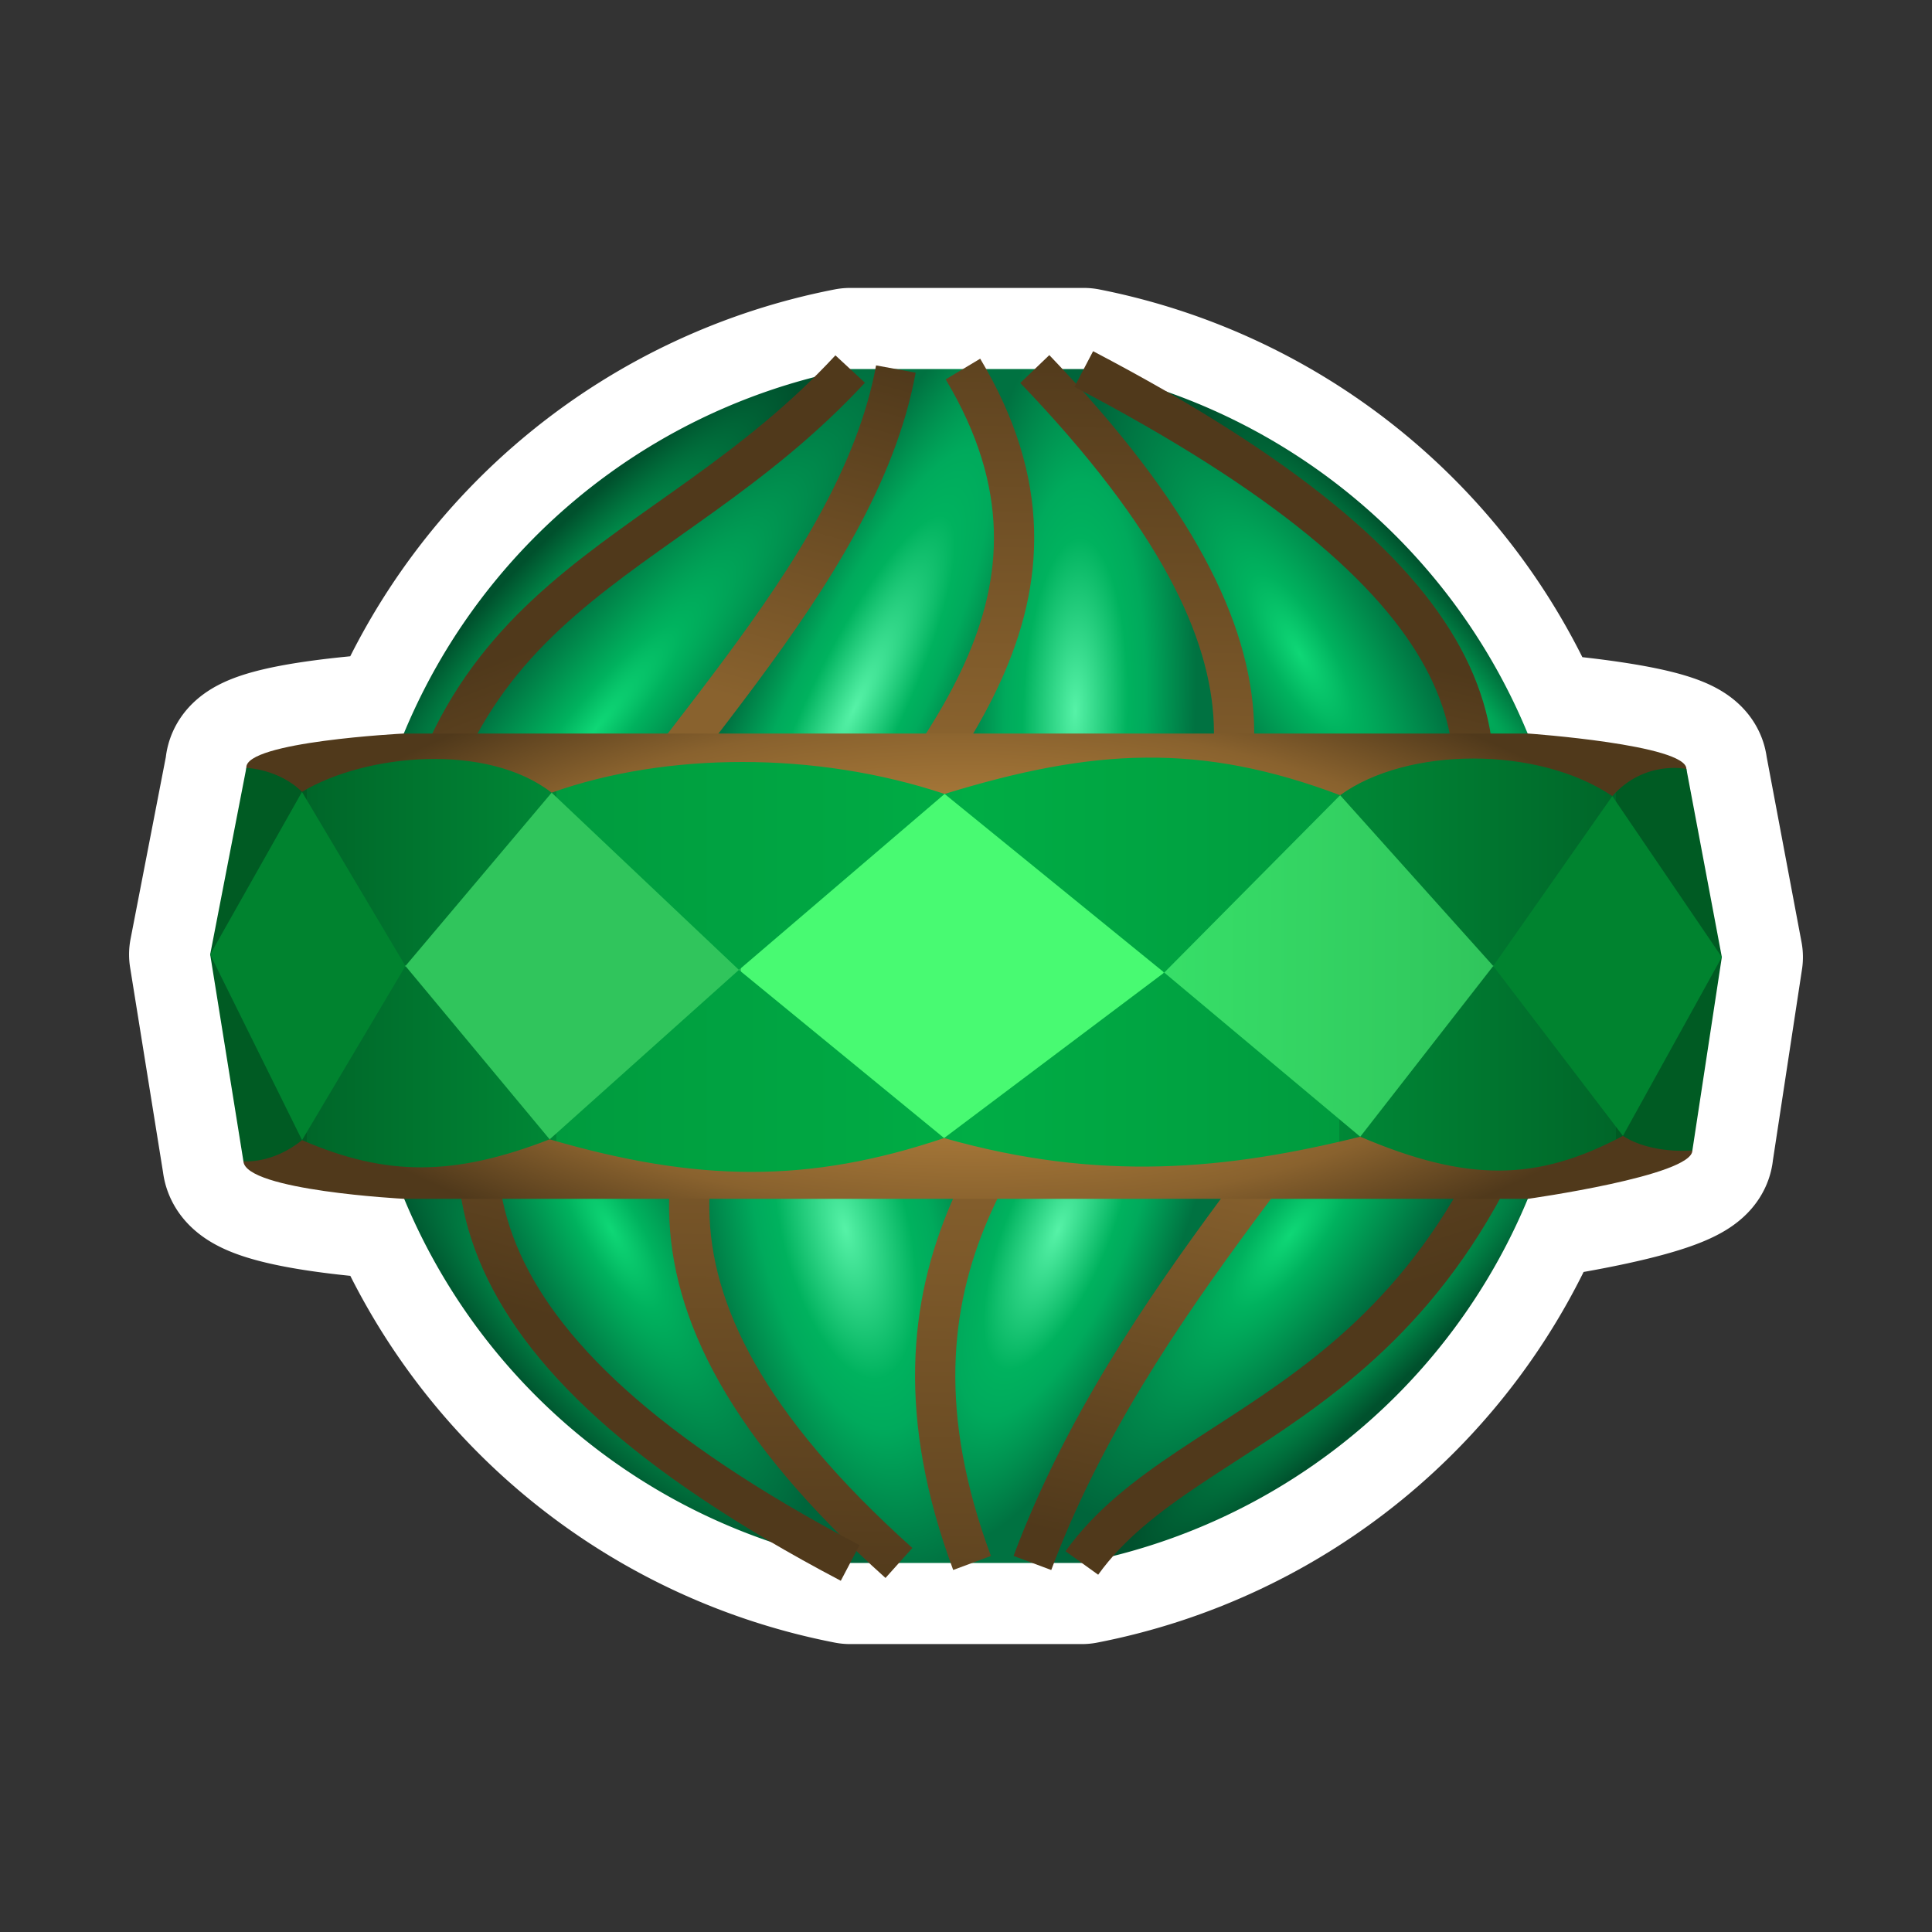 <?xml version="1.0" encoding="UTF-8" standalone="no"?>
<!-- Created with Inkscape (http://www.inkscape.org/) -->

<svg
   width="240mm"
   height="240mm"
   viewBox="0 0 240 240"
   version="1.1"
   id="svg5"
   inkscape:version="1.2.1 (9c6d41e410, 2022-07-14)"
   sodipodi:docname="saturn.svg"
   xmlns:inkscape="http://www.inkscape.org/namespaces/inkscape"
   xmlns:sodipodi="http://sodipodi.sourceforge.net/DTD/sodipodi-0.dtd"
   xmlns:xlink="http://www.w3.org/1999/xlink"
   xmlns="http://www.w3.org/2000/svg"
   xmlns:svg="http://www.w3.org/2000/svg">
  <rect x="0" y="0" width="240" height="240" fill="#333333" stroke="none"/>
  <sodipodi:namedview
     id="namedview7"
     pagecolor="#181818"
     bordercolor="#666666"
     borderopacity="1.0"
     inkscape:showpageshadow="2"
     inkscape:pageopacity="0"
     inkscape:pagecheckerboard="0"
     inkscape:deskcolor="#353535"
     inkscape:document-units="mm"
     showgrid="false"
     inkscape:zoom="0.26362494"
     inkscape:cx="477.95174"
     inkscape:cy="476.05511"
     inkscape:window-width="1103"
     inkscape:window-height="1008"
     inkscape:window-x="801"
     inkscape:window-y="0"
     inkscape:window-maximized="0"
     inkscape:current-layer="layer1" />
  <defs
     id="defs2">
    <linearGradient
       id="linearGradient22799">
      <stop
         style="stop-color:#50391b;stop-opacity:1;"
         offset="0"
         id="stop28358" />
      <stop
         style="stop-color:#89622e;stop-opacity:1;"
         offset="0.439"
         id="stop28360" />
      <stop
         style="stop-color:#89622e;stop-opacity:1;"
         offset="0.64"
         id="stop28362" />
      <stop
         style="stop-color:#50391b;stop-opacity:1;"
         offset="1"
         id="stop28364" />
    </linearGradient>
    <linearGradient
       id="linearGradient22799-1">
      <stop
         style="stop-color:#e4a54e;stop-opacity:1;"
         offset="0"
         id="stop28369" />
      <stop
         style="stop-color:#89622e;stop-opacity:1;"
         offset="0.763"
         id="stop28096" />
      <stop
         style="stop-color:#50391b;stop-opacity:1;"
         offset="1"
         id="stop28098" />
    </linearGradient>
    <linearGradient
       inkscape:collect="always"
       id="linearGradient21928">
      <stop
         style="stop-color:#00b25d;stop-opacity:1;"
         offset="0"
         id="stop21924" />
      <stop
         style="stop-color:#00512d;stop-opacity:1;"
         offset="1"
         id="stop21926" />
    </linearGradient>
    <linearGradient
       inkscape:collect="always"
       id="linearGradient21191">
      <stop
         style="stop-color:#0fd776;stop-opacity:1;"
         offset="0"
         id="stop21185" />
      <stop
         style="stop-color:#00b25e;stop-opacity:1;"
         offset="0.258"
         id="stop21187" />
      <stop
         style="stop-color:#00653b;stop-opacity:1;"
         offset="0.99"
         id="stop21189" />
    </linearGradient>
    <linearGradient
       inkscape:collect="always"
       id="linearGradient18877">
      <stop
         style="stop-color:#56f2a7;stop-opacity:1;"
         offset="0"
         id="stop18873" />
      <stop
         style="stop-color:#00b25e;stop-opacity:1;"
         offset="0.431"
         id="stop18881" />
      <stop
         style="stop-color:#00aa5c;stop-opacity:1;"
         offset="0.577"
         id="stop19437" />
      <stop
         style="stop-color:#007241;stop-opacity:1;"
         offset="0.99"
         id="stop18875" />
    </linearGradient>
    <linearGradient
       inkscape:collect="always"
       id="linearGradient14390">
      <stop
         style="stop-color:#005b23;stop-opacity:1;"
         offset="0.064"
         id="stop14398" />
      <stop
         style="stop-color:#006629;stop-opacity:1;"
         offset="0.064"
         id="stop28265" />
      <stop
         style="stop-color:#008836;stop-opacity:1;"
         offset="0.229"
         id="stop14386" />
      <stop
         style="stop-color:#009b3e;stop-opacity:1;"
         offset="0.229"
         id="stop14388" />
      <stop
         style="stop-color:#00ad45;stop-opacity:1;"
         offset="0.505"
         id="stop28271" />
      <stop
         style="stop-color:#009b3e;stop-opacity:1;"
         offset="0.747"
         id="stop14402" />
      <stop
         style="stop-color:#008836;stop-opacity:1;"
         offset="0.747"
         id="stop14394" />
      <stop
         style="stop-color:#006629;stop-opacity:1;"
         offset="0.93"
         id="stop28267" />
      <stop
         style="stop-color:#005b23;stop-opacity:1;"
         offset="0.93"
         id="stop14396" />
    </linearGradient>
    <linearGradient
       inkscape:collect="always"
       id="linearGradient14380">
      <stop
         style="stop-color:#00832f;stop-opacity:1;"
         offset="0.133"
         id="stop27273" />
      <stop
         style="stop-color:#30c55c;stop-opacity:1;"
         offset="0.133"
         id="stop27265" />
      <stop
         style="stop-color:#30c55c;stop-opacity:1;"
         offset="0.349"
         id="stop14376" />
      <stop
         style="stop-color:#48fa72;stop-opacity:1;"
         offset="0.349"
         id="stop27269" />
      <stop
         style="stop-color:#48fa72;stop-opacity:1;"
         offset="0.62"
         id="stop27271" />
      <stop
         style="stop-color:#37df68;stop-opacity:1;"
         offset="0.62"
         id="stop14400" />
      <stop
         style="stop-color:#30c55c;stop-opacity:1;"
         offset="0.832"
         id="stop27267" />
      <stop
         style="stop-color:#30c55c;stop-opacity:1;"
         offset="0.832"
         id="stop27275" />
      <stop
         style="stop-color:#00832f;stop-opacity:1;"
         offset="0.833"
         id="stop14378" />
    </linearGradient>
    <linearGradient
       inkscape:collect="always"
       xlink:href="#linearGradient14380"
       id="linearGradient14382"
       x1="24.603"
       y1="118.496"
       x2="217.906"
       y2="119.499"
       gradientUnits="userSpaceOnUse" />
    <linearGradient
       inkscape:collect="always"
       xlink:href="#linearGradient14390"
       id="linearGradient14392"
       x1="26.109"
       y1="119.846"
       x2="213.891"
       y2="119.846"
       gradientUnits="userSpaceOnUse" />
    <radialGradient
       inkscape:collect="always"
       xlink:href="#linearGradient18877"
       id="radialGradient18879"
       cx="65.804"
       cy="104.865"
       fx="65.804"
       fy="104.865"
       r="33.347"
       gradientTransform="matrix(0.374,0.177,-0.789,1.663,164.249,-97.975)"
       gradientUnits="userSpaceOnUse" />
    <radialGradient
       inkscape:collect="always"
       xlink:href="#linearGradient18877"
       id="radialGradient19537"
       cx="142.585"
       cy="102.088"
       fx="142.585"
       fy="102.088"
       r="33.845"
       gradientTransform="matrix(0.446,0.013,-0.044,1.476,74.458,-64.191)"
       gradientUnits="userSpaceOnUse" />
    <radialGradient
       inkscape:collect="always"
       xlink:href="#linearGradient21191"
       id="radialGradient21153"
       cx="185.636"
       cy="98.676"
       fx="185.636"
       fy="98.676"
       r="33.466"
       gradientTransform="matrix(0.389,-0.228,0.663,1.133,23.83,11.763)"
       gradientUnits="userSpaceOnUse" />
    <radialGradient
       inkscape:collect="always"
       xlink:href="#linearGradient21191"
       id="radialGradient21175"
       cx="40.248"
       cy="102.384"
       fx="40.248"
       fy="102.384"
       r="30.857"
       gradientTransform="matrix(0.341,0.278,-1.322,1.621,195.619,-86.637)"
       gradientUnits="userSpaceOnUse" />
    <radialGradient
       inkscape:collect="always"
       xlink:href="#linearGradient21928"
       id="radialGradient21930"
       cx="61.775"
       cy="89.253"
       fx="61.775"
       fy="89.253"
       r="30.603"
       gradientTransform="matrix(0.195,0.187,-0.929,0.97,140.702,-21.353)"
       gradientUnits="userSpaceOnUse" />
    <linearGradient
       inkscape:collect="always"
       xlink:href="#linearGradient22799"
       id="linearGradient22011"
       x1="109.712"
       y1="200.233"
       x2="111.863"
       y2="29.567"
       gradientUnits="userSpaceOnUse" />
    <linearGradient
       inkscape:collect="always"
       xlink:href="#linearGradient22799"
       id="linearGradient22709"
       x1="79.228"
       y1="166.676"
       x2="111.973"
       y2="45.655"
       gradientUnits="userSpaceOnUse" />
    <linearGradient
       inkscape:collect="always"
       xlink:href="#linearGradient22799"
       id="linearGradient22717"
       x1="105.15"
       y1="194.881"
       x2="61.324"
       y2="82.222"
       gradientUnits="userSpaceOnUse" />
    <linearGradient
       inkscape:collect="always"
       xlink:href="#linearGradient22799"
       id="linearGradient22725"
       x1="128.144"
       y1="217.322"
       x2="130.671"
       y2="41.395"
       gradientUnits="userSpaceOnUse" />
    <linearGradient
       inkscape:collect="always"
       xlink:href="#linearGradient22799"
       id="linearGradient22733"
       x1="146.807"
       y1="193.984"
       x2="172.154"
       y2="81.529"
       gradientUnits="userSpaceOnUse" />
    <linearGradient
       inkscape:collect="always"
       xlink:href="#linearGradient22799"
       id="linearGradient22811"
       x1="168.49"
       y1="162.129"
       x2="114.613"
       y2="-5.478"
       gradientUnits="userSpaceOnUse" />
    <radialGradient
       inkscape:collect="always"
       xlink:href="#linearGradient21928"
       id="radialGradient23100"
       cx="332.382"
       cy="89.383"
       fx="332.382"
       fy="89.383"
       r="72.235"
       gradientTransform="matrix(0.072,-0.062,0.441,0.516,118.554,60.587)"
       gradientUnits="userSpaceOnUse" />
    <radialGradient
       inkscape:collect="always"
       xlink:href="#linearGradient21928"
       id="radialGradient24675"
       cx="177.934"
       cy="209.903"
       fx="177.934"
       fy="209.903"
       r="50.758"
       gradientTransform="matrix(-0.114,-0.112,0.605,-0.616,65.25,311.449)"
       gradientUnits="userSpaceOnUse" />
    <radialGradient
       inkscape:collect="always"
       xlink:href="#linearGradient21928"
       id="radialGradient24700"
       cx="85.7"
       cy="163.382"
       fx="85.7"
       fy="163.382"
       r="30.069"
       gradientTransform="matrix(-0.257,0.236,-0.851,-0.926,234.121,296.839)"
       gradientUnits="userSpaceOnUse" />
    <radialGradient
       inkscape:collect="always"
       xlink:href="#linearGradient21191"
       id="radialGradient24702"
       gradientUnits="userSpaceOnUse"
       gradientTransform="matrix(-0.359,0.206,-0.654,-1.136,185.588,197.576)"
       cx="175.571"
       cy="71.294"
       fx="175.571"
       fy="71.294"
       r="33.347" />
    <radialGradient
       inkscape:collect="always"
       xlink:href="#linearGradient18877"
       id="radialGradient24704"
       gradientUnits="userSpaceOnUse"
       gradientTransform="matrix(-0.53,0.125,-0.299,-1.268,229.31,203.068)"
       cx="200.947"
       cy="59.536"
       fx="200.947"
       fy="59.536"
       r="33.845" />
    <radialGradient
       inkscape:collect="always"
       xlink:href="#linearGradient18877"
       id="radialGradient24780"
       gradientUnits="userSpaceOnUse"
       gradientTransform="matrix(-0.417,-0.171,0.485,-1.183,175.554,241.415)"
       cx="165.194"
       cy="50.969"
       fx="165.194"
       fy="50.969"
       r="33.466" />
    <radialGradient
       inkscape:collect="always"
       xlink:href="#linearGradient21191"
       id="radialGradient24782"
       gradientUnits="userSpaceOnUse"
       gradientTransform="matrix(-0.158,-0.122,0.368,-0.477,211.986,184.487)"
       cx="300.239"
       cy="-11.52"
       fx="300.239"
       fy="-11.52"
       r="72.235" />
    <radialGradient
       inkscape:collect="always"
       xlink:href="#linearGradient22799-1"
       id="radialGradient28090"
       cx="120.235"
       cy="120.021"
       fx="120.235"
       fy="120.021"
       r="89.997"
       gradientTransform="matrix(1.028,0.006,-0.003,0.438,-3.009,66.657)"
       gradientUnits="userSpaceOnUse" />
  </defs>
  <g
     inkscape:label="Layer 1"
     inkscape:groupmode="layer"
     id="layer1">
    <path
       id="path231"
       style="fill:none;stroke:#ffffff;stroke-width:20.149;stroke-linecap:round;stroke-linejoin:round;fill-opacity:1;stroke-opacity:1;stroke-dasharray:none;paint-order:stroke markers fill"
       d="M 105.612 45.842 A 75.593 75.593 0 0 0 50.188 91.123 L 50.14 91.123 C 50.14 91.123 30.351 92.126 30.602 95.387 L 26.108 118.567 L 30.237 144.258 C 30.488 147.896 50.158 148.919 50.158 148.919 L 50.206 148.919 A 75.593 75.593 0 0 0 105.611 194.158 L 134.389 194.158 A 75.593 75.593 0 0 0 189.794 148.919 L 189.842 148.919 C 189.842 148.919 210.232 146.055 210.232 142.919 L 213.891 118.896 L 209.492 95.52 C 209.492 92.506 189.86 91.123 189.86 91.123 L 189.83 91.123 A 75.593 75.593 0 0 0 134.628 45.842 L 105.612 45.842 z " />
    <path
       id="path24667"
       style="fill:url(#radialGradient24675);stroke:none;stroke-width:5;stroke-linecap:butt;stroke-linejoin:round;stroke-dasharray:none;stroke-opacity:1;fill-opacity:1"
       d="M 190.766 132.419 C 176.146 175.509 147.023 176.583 134.389 194.158 A 75.593 75.593 0 0 0 194.527 132.419 L 190.766 132.419 z " />
    <path
       id="path24658"
       style="fill:url(#radialGradient24700);stroke:none;stroke-width:5;stroke-linecap:butt;stroke-linejoin:round;stroke-dasharray:none;stroke-opacity:1;fill-opacity:1"
       d="M 45.473 132.419 A 75.593 75.593 0 0 0 105.611 194.158 C 63.635 172.054 55.308 151.989 60.789 132.419 L 45.473 132.419 z " />
    <path
       style="fill:url(#radialGradient24782);stroke:none;stroke-width:5;stroke-linecap:butt;stroke-linejoin:round;stroke-dasharray:none;stroke-opacity:1;fill-opacity:1"
       d="m 167.041,132.419 c -12.625,17.509 -29.564,37.066 -38.792,61.738 h 6.14 c 12.634,-17.575 41.757,-18.649 56.377,-61.738 z"
       id="path24649" />
    <path
       style="fill:url(#radialGradient23100);stroke:none;stroke-width:5;stroke-linecap:butt;stroke-linejoin:round;stroke-dasharray:none;stroke-opacity:1;fill-opacity:1"
       d="m 134.628,45.842 c 44.598,23.368 53.046,42.158 46.523,61.738 h 13.326 A 75.593,75.593 0 0 0 134.628,45.842 Z"
       id="path23091" />
    <path
       id="path21193"
       style="fill:url(#radialGradient21930);stroke:none;stroke-width:5;stroke-linecap:butt;stroke-linejoin:round;stroke-dasharray:none;stroke-opacity:1;fill-opacity:1"
       d="M 105.612 45.842 A 75.593 75.593 0 0 0 44.407 120 A 75.593 75.593 0 0 0 45.936 134.8 L 49.574 119.244 C 52.528 72.387 81.96 71.391 105.612 45.842 z " />
    <path
       style="fill:url(#radialGradient21175);stroke:none;stroke-width:5;stroke-linecap:butt;stroke-linejoin:round;stroke-dasharray:none;stroke-opacity:1;fill-opacity:1"
       d="M 49.574,119.244 C 52.528,72.386 81.96,71.391 105.612,45.842 h 5.676 C 101.693,98.161 2.858,140.05 105.611,194.158 Z"
       id="path21167"
       sodipodi:nodetypes="ccccc" />
    <path
       style="fill:url(#radialGradient24780);stroke:none;stroke-width:5;stroke-linecap:butt;stroke-linejoin:round;stroke-dasharray:none;stroke-opacity:1;fill-opacity:1"
       d="m 131.44,132.419 c -11.558,15.336 -21.355,33.011 -10.687,61.738 h 7.496 c 9.229,-24.673 26.167,-44.23 38.792,-61.738 z"
       id="path24645" />
    <path
       style="fill:url(#radialGradient21153);stroke:none;stroke-width:5;stroke-linecap:butt;stroke-linejoin:round;stroke-dasharray:none;stroke-opacity:1;fill-opacity:1"
       d="m 128.545,45.842 c 27.489,28.698 28.255,46.443 20.555,61.738 h 32.04 c 6.523,-19.581 -1.914,-38.37 -46.512,-61.738 z"
       id="path20349" />
    <path
       style="fill:url(#radialGradient24704);stroke:none;stroke-width:5;stroke-linecap:butt;stroke-linejoin:round;stroke-dasharray:none;stroke-opacity:1;fill-opacity:1"
       d="m 89.695,132.419 c -7.759,17.021 -6.48,36.219 21.974,61.738 h 9.084 c -10.668,-28.727 -0.871,-46.402 10.687,-61.738 z"
       id="path24641" />
    <path
       style="fill:url(#radialGradient19537);stroke:none;stroke-width:5;stroke-linecap:butt;stroke-linejoin:round;stroke-dasharray:none;stroke-opacity:1;fill-opacity:1"
       d="m 119.619,45.842 c 14.871,24.848 0.836,43.245 -13.449,61.738 h 42.93 c 7.7,-15.295 6.934,-33.04 -20.555,-61.738 z"
       id="path19528" />
    <path
       style="fill:url(#radialGradient24702);stroke:none;stroke-width:5;stroke-linecap:butt;stroke-linejoin:round;stroke-dasharray:none;stroke-opacity:1;fill-opacity:1.0"
       d="m 60.784,132.419 c -5.481,19.57 2.85,39.635 44.826,61.738 h 6.059 C 83.215,168.638 81.936,149.44 89.695,132.419 Z"
       id="path24637" />
    <path
       style="fill:url(#radialGradient18879);stroke:none;stroke-width:5;stroke-linecap:butt;stroke-linejoin:round;stroke-dasharray:none;stroke-opacity:1;fill-opacity:1"
       d="M 111.288,45.842 C 107.281,67.691 87.716,87.72 73.763,107.581 h 32.406 c 14.286,-18.493 28.32,-36.89 13.449,-61.738 z"
       id="path18870" />
    <path
       style="fill:none;stroke:url(#linearGradient22725);stroke-width:5;stroke-linecap:butt;stroke-linejoin:round;stroke-dasharray:none;stroke-opacity:1"
       d="m 128.545,45.842 c 70.569,73.672 -34.958,75.165 -7.792,148.315"
       id="path4781"
       sodipodi:nodetypes="cc" />
    <path
       style="fill:none;stroke:url(#linearGradient22733);stroke-width:5;stroke-linecap:butt;stroke-linejoin:round;stroke-dasharray:none;stroke-opacity:1"
       d="m 134.628,45.842 c 99.821,52.304 18.551,81.667 -6.379,148.315"
       id="path7697"
       sodipodi:nodetypes="cc" />
    <path
       style="fill:none;stroke:url(#linearGradient22811);stroke-width:5;stroke-linecap:butt;stroke-linejoin:round;stroke-dasharray:none;stroke-opacity:1"
       d="m 194.473,119.156 c -12.718,56.308 -46.266,55.78 -60.084,75.002"
       id="path7699"
       sodipodi:nodetypes="cc" />
    <path
       style="fill:none;stroke:url(#linearGradient22011);stroke-width:5;stroke-linecap:butt;stroke-linejoin:round;stroke-dasharray:none;stroke-opacity:1;fill-opacity:1"
       d="M 119.619,45.842 C 153.754,102.878 35.593,125.928 111.669,194.158"
       id="path7701"
       sodipodi:nodetypes="cc" />
    <path
       style="fill:none;stroke:url(#linearGradient22709);stroke-width:5;stroke-linecap:butt;stroke-linejoin:round;stroke-dasharray:none;stroke-opacity:1"
       d="M 111.288,45.842 C 101.693,98.161 2.858,140.05 105.611,194.158"
       id="path7703"
       sodipodi:nodetypes="cc" />
    <path
       style="fill:none;stroke:url(#linearGradient22717);stroke-width:5;stroke-linecap:butt;stroke-linejoin:round;stroke-dasharray:none;stroke-opacity:1"
       d="M 105.612,45.842 C 81.96,71.391 52.528,72.386 49.574,119.244"
       id="path7705"
       sodipodi:nodetypes="cc" />
    <path
       style="fill:url(#radialGradient28090);fill-opacity:1;stroke:none;stroke-width:0.265px;stroke-linecap:butt;stroke-linejoin:miter;stroke-opacity:1"
       d="m 30.238,144.258 c 0.251,3.638 19.92,4.661 19.92,4.661 H 189.842 c 0,0 20.389,-2.864 20.389,-6 l -0.74,-47.399 c 0,-3.014 -19.632,-4.396 -19.632,-4.396 H 50.14 c 0,0 -19.789,1.002 -19.538,4.264 z"
       id="path1851"
       sodipodi:nodetypes="ccccccccc" />
    <path
       style="fill:url(#linearGradient14392);fill-opacity:1;stroke:none;stroke-width:0.222px;stroke-linecap:butt;stroke-linejoin:miter;stroke-opacity:1"
       d="m 209.491,95.52 c 0,0 -5.189,-1.142 -9.203,3.374 -9.284,-6.273 -25.533,-6.13 -33.813,-0.109 -17.387,-6.565 -30.68,-5.835 -49.132,-0.158 -15.968,-5.323 -34.624,-5.213 -48.817,-0.157 -7.984,-6.21 -23.03,-4.89 -31.013,-0.1 -2.839,-2.839 -6.911,-2.984 -6.911,-2.984 l -4.493,23.18 4.129,25.691 c 0,0 3.559,0.39 7.285,-2.626 10.47,4.533 18.871,4.514 30.758,-0.099 18.274,5.323 32.145,5.519 49,-0.158 19.339,5.5 35.137,3.932 51.694,-0.167 13.306,5.677 21.985,5.572 32.63,-0.105 3.548,2.306 8.627,1.817 8.627,1.817 l 3.66,-24.024 z"
       id="path1753"
       sodipodi:nodetypes="ccccccccccccccccc" />
    <path
       style="fill:url(#linearGradient14382);fill-opacity:1;stroke:none;stroke-width:0.231px;stroke-linecap:butt;stroke-linejoin:miter;stroke-opacity:1"
       d="M 26.109,118.567 37.523,141.631 50.368,120 68.527,98.47 91.791,120.483 117.281,141.374 144.627,120.816 166.475,98.785 185.496,120 201.605,141.102 213.891,118.896 200.288,98.894 185.496,120 168.974,141.208 144.627,120.816 117.344,98.627 91.791,120.483 68.281,141.532 50.368,120 37.513,98.371 Z"
       id="path1689"
       sodipodi:nodetypes="ccccccccccccccccccccc" />
  </g>
</svg>
